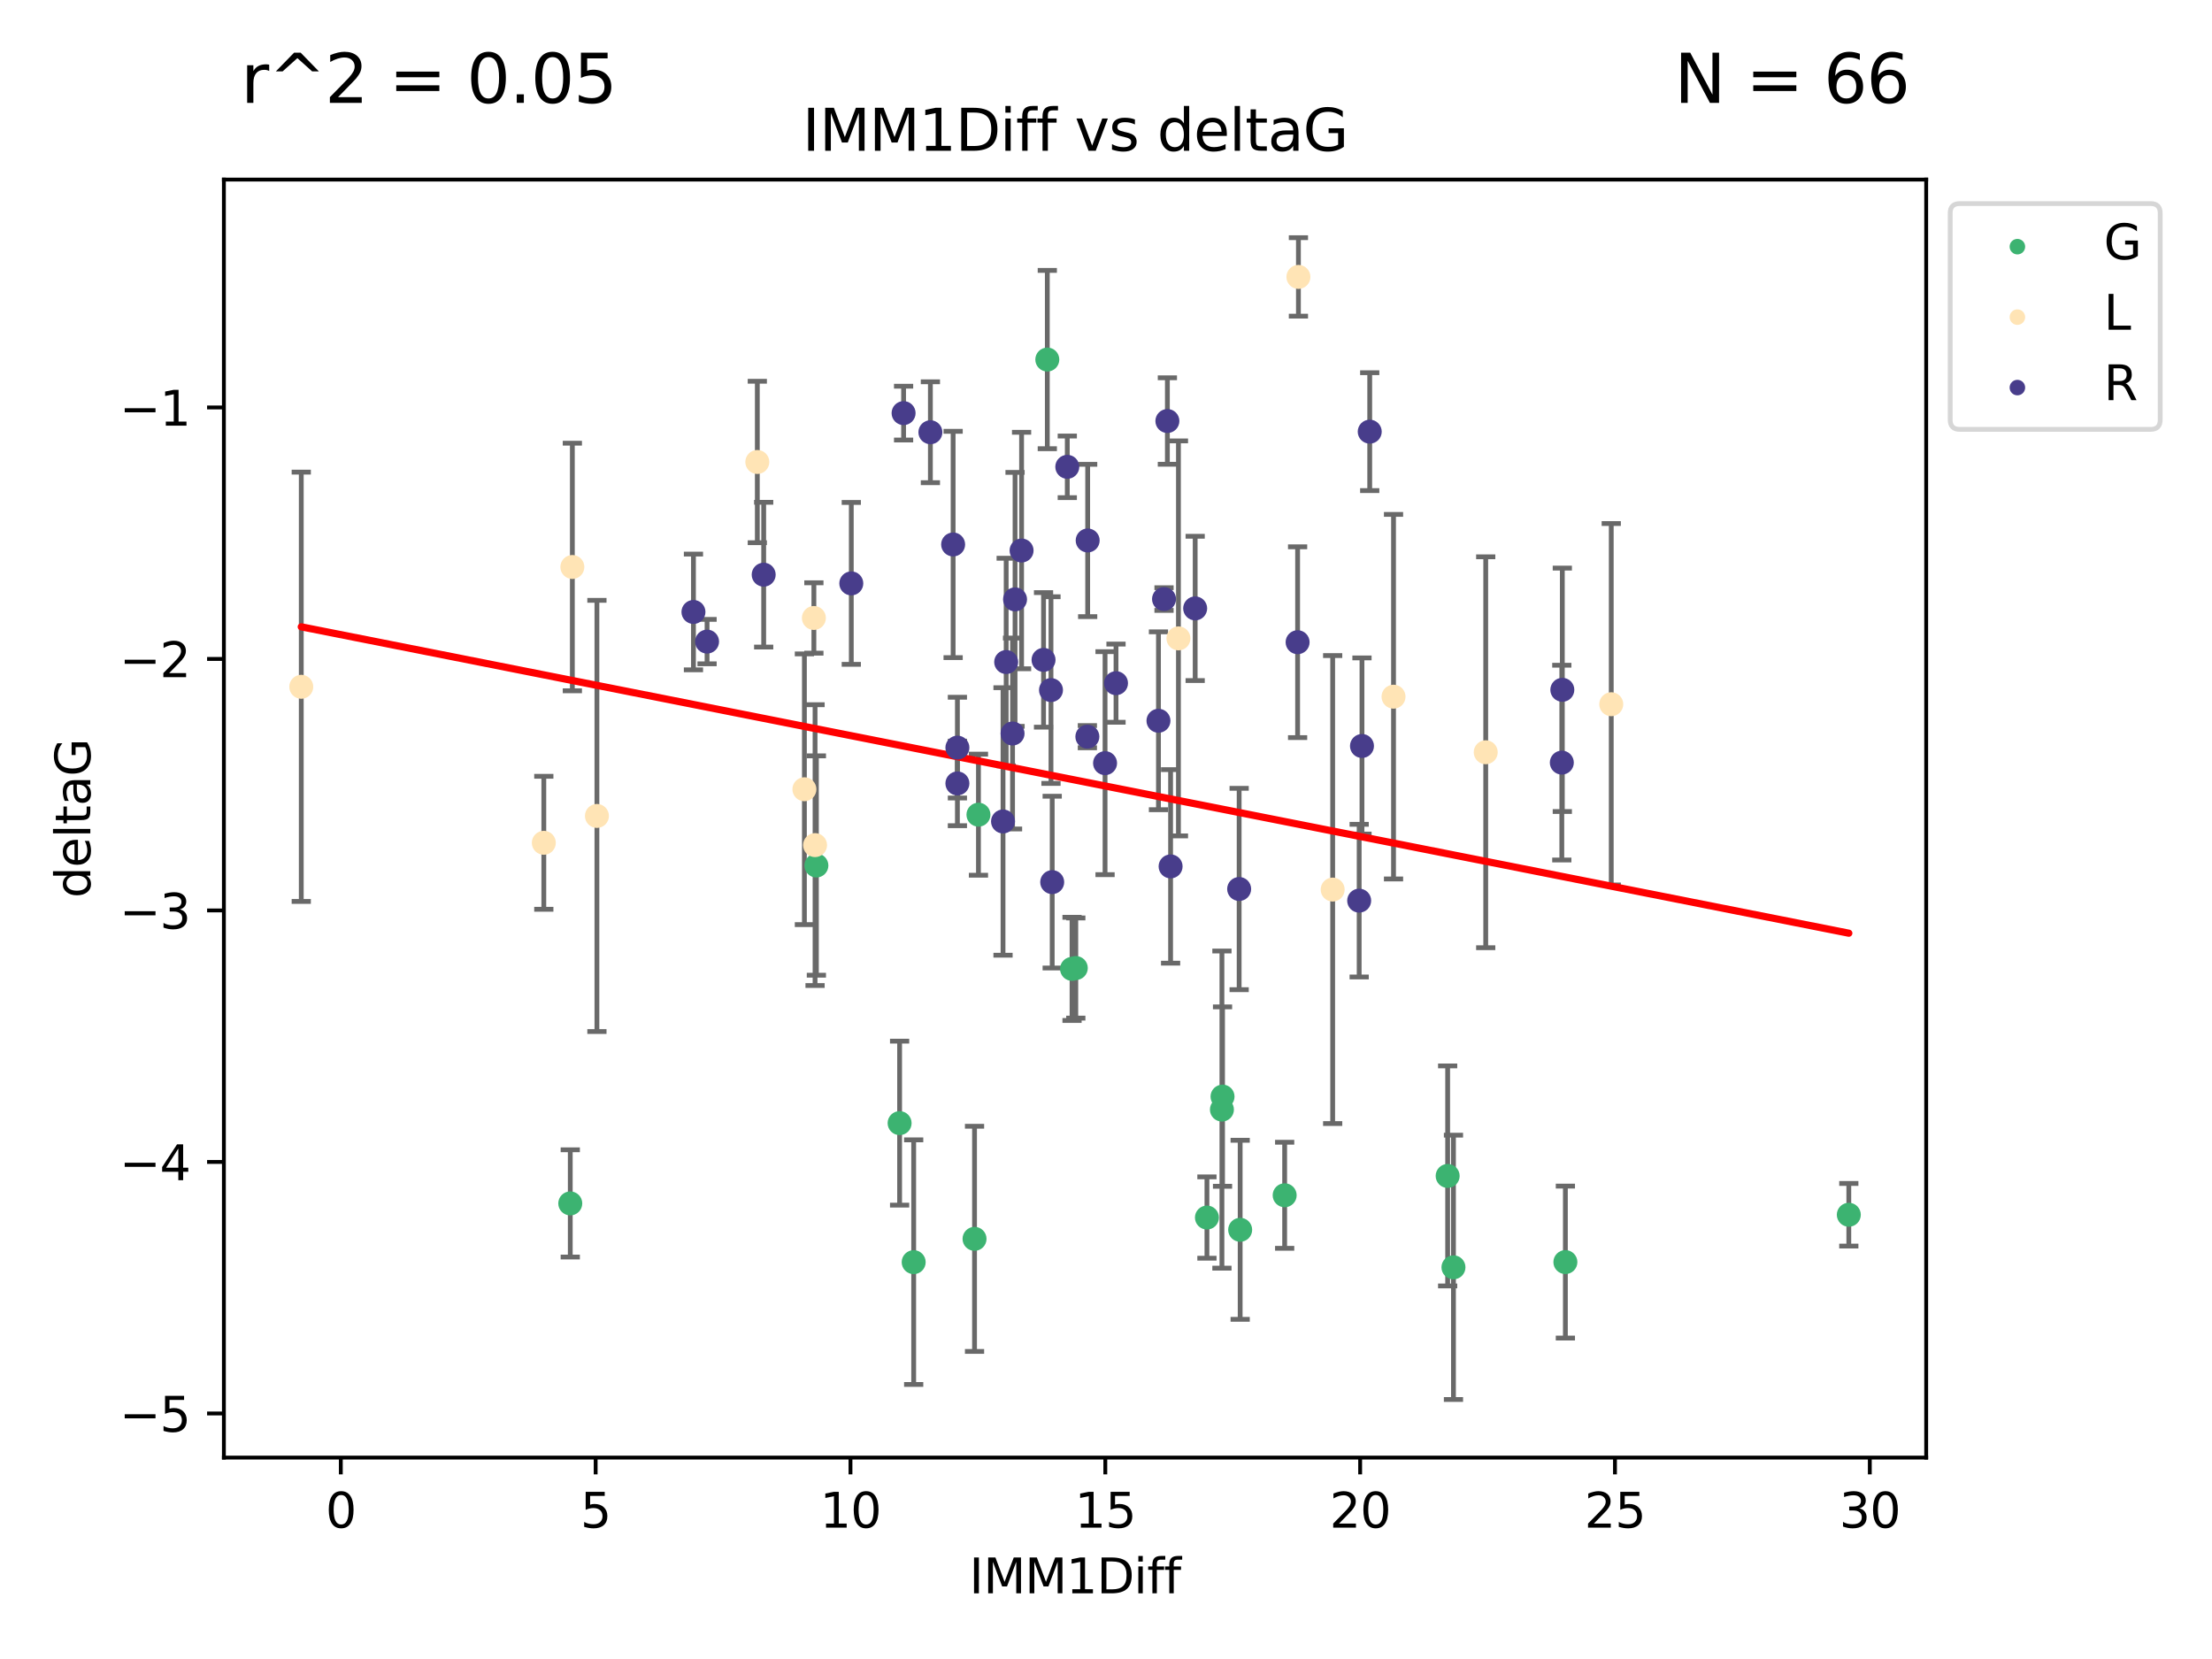 <?xml version="1.0" encoding="utf-8" standalone="no"?>
<!DOCTYPE svg PUBLIC "-//W3C//DTD SVG 1.1//EN"
  "http://www.w3.org/Graphics/SVG/1.1/DTD/svg11.dtd">
<svg xmlns:xlink="http://www.w3.org/1999/xlink" width="460.8pt" height="345.6pt" viewBox="0 0 460.8 345.6" xmlns="http://www.w3.org/2000/svg" version="1.1">
 <defs>
  <style type="text/css">*{stroke-linejoin: round; stroke-linecap: butt}</style>
 </defs>
 <g id="figure_1">
  <g id="patch_1">
   <path d="M 0 345.6 
L 460.8 345.6 
L 460.8 0 
L 0 0 
z
" style="fill: #ffffff"/>
  </g>
  <g id="axes_1">
   <g id="patch_2">
    <path d="M 46.64 303.64 
L 401.26 303.64 
L 401.26 37.411 
L 46.64 37.411 
z
" style="fill: #ffffff"/>
   </g>
   <g id="PathCollection_1">
    <defs>
     <path id="m7a111d9431" d="M 0 1.118 
C 0.297 1.118 0.581 1 0.791 0.791 
C 1 0.581 1.118 0.297 1.118 0 
C 1.118 -0.297 1 -0.581 0.791 -0.791 
C 0.581 -1 0.297 -1.118 0 -1.118 
C -0.297 -1.118 -0.581 -1 -0.791 -0.791 
C -1 -0.581 -1.118 -0.297 -1.118 0 
C -1.118 0.297 -1 0.581 -0.791 0.791 
C -0.581 1 -0.297 1.118 0 1.118 
z
" style="stroke: #3cb371"/>
    </defs>
    <g clip-path="url(#p7ba1e0f652)">
     <use xlink:href="#m7a111d9431" x="118.797" y="250.694" style="fill: #3cb371; stroke: #3cb371"/>
     <use xlink:href="#m7a111d9431" x="190.336" y="262.93" style="fill: #3cb371; stroke: #3cb371"/>
     <use xlink:href="#m7a111d9431" x="267.619" y="248.997" style="fill: #3cb371; stroke: #3cb371"/>
     <use xlink:href="#m7a111d9431" x="302.783" y="264.006" style="fill: #3cb371; stroke: #3cb371"/>
     <use xlink:href="#m7a111d9431" x="203.013" y="258.074" style="fill: #3cb371; stroke: #3cb371"/>
     <use xlink:href="#m7a111d9431" x="251.427" y="253.637" style="fill: #3cb371; stroke: #3cb371"/>
     <use xlink:href="#m7a111d9431" x="224.109" y="201.658" style="fill: #3cb371; stroke: #3cb371"/>
     <use xlink:href="#m7a111d9431" x="258.35" y="256.189" style="fill: #3cb371; stroke: #3cb371"/>
     <use xlink:href="#m7a111d9431" x="218.174" y="74.901" style="fill: #3cb371; stroke: #3cb371"/>
     <use xlink:href="#m7a111d9431" x="385.141" y="253.055" style="fill: #3cb371; stroke: #3cb371"/>
     <use xlink:href="#m7a111d9431" x="301.573" y="244.969" style="fill: #3cb371; stroke: #3cb371"/>
     <use xlink:href="#m7a111d9431" x="326.098" y="262.915" style="fill: #3cb371; stroke: #3cb371"/>
     <use xlink:href="#m7a111d9431" x="187.405" y="233.968" style="fill: #3cb371; stroke: #3cb371"/>
     <use xlink:href="#m7a111d9431" x="223.324" y="201.836" style="fill: #3cb371; stroke: #3cb371"/>
     <use xlink:href="#m7a111d9431" x="254.676" y="228.439" style="fill: #3cb371; stroke: #3cb371"/>
     <use xlink:href="#m7a111d9431" x="203.83" y="169.713" style="fill: #3cb371; stroke: #3cb371"/>
     <use xlink:href="#m7a111d9431" x="254.549" y="231.145" style="fill: #3cb371; stroke: #3cb371"/>
     <use xlink:href="#m7a111d9431" x="170.068" y="180.303" style="fill: #3cb371; stroke: #3cb371"/>
    </g>
   </g>
   <g id="PathCollection_2">
    <defs>
     <path id="m3cae7d5052" d="M 0 1.118 
C 0.297 1.118 0.581 1 0.791 0.791 
C 1 0.581 1.118 0.297 1.118 0 
C 1.118 -0.297 1 -0.581 0.791 -0.791 
C 0.581 -1 0.297 -1.118 0 -1.118 
C -0.297 -1.118 -0.581 -1 -0.791 -0.791 
C -1 -0.581 -1.118 -0.297 -1.118 0 
C -1.118 0.297 -1 0.581 -0.791 0.791 
C -0.581 1 -0.297 1.118 0 1.118 
z
" style="stroke: #ffe4b5"/>
    </defs>
    <g clip-path="url(#p7ba1e0f652)">
     <use xlink:href="#m3cae7d5052" x="113.287" y="175.57" style="fill: #ffe4b5; stroke: #ffe4b5"/>
     <use xlink:href="#m3cae7d5052" x="124.35" y="169.975" style="fill: #ffe4b5; stroke: #ffe4b5"/>
     <use xlink:href="#m3cae7d5052" x="119.232" y="118.114" style="fill: #ffe4b5; stroke: #ffe4b5"/>
     <use xlink:href="#m3cae7d5052" x="62.759" y="143.071" style="fill: #ffe4b5; stroke: #ffe4b5"/>
     <use xlink:href="#m3cae7d5052" x="157.762" y="96.238" style="fill: #ffe4b5; stroke: #ffe4b5"/>
     <use xlink:href="#m3cae7d5052" x="290.297" y="145.132" style="fill: #ffe4b5; stroke: #ffe4b5"/>
     <use xlink:href="#m3cae7d5052" x="169.791" y="176.053" style="fill: #ffe4b5; stroke: #ffe4b5"/>
     <use xlink:href="#m3cae7d5052" x="277.62" y="185.314" style="fill: #ffe4b5; stroke: #ffe4b5"/>
     <use xlink:href="#m3cae7d5052" x="169.547" y="128.736" style="fill: #ffe4b5; stroke: #ffe4b5"/>
     <use xlink:href="#m3cae7d5052" x="245.492" y="132.989" style="fill: #ffe4b5; stroke: #ffe4b5"/>
     <use xlink:href="#m3cae7d5052" x="167.572" y="164.417" style="fill: #ffe4b5; stroke: #ffe4b5"/>
     <use xlink:href="#m3cae7d5052" x="270.485" y="57.685" style="fill: #ffe4b5; stroke: #ffe4b5"/>
     <use xlink:href="#m3cae7d5052" x="309.504" y="156.709" style="fill: #ffe4b5; stroke: #ffe4b5"/>
     <use xlink:href="#m3cae7d5052" x="335.654" y="146.704" style="fill: #ffe4b5; stroke: #ffe4b5"/>
    </g>
   </g>
   <g id="PathCollection_3">
    <defs>
     <path id="m498580631f" d="M 0 1.118 
C 0.297 1.118 0.581 1 0.791 0.791 
C 1 0.581 1.118 0.297 1.118 0 
C 1.118 -0.297 1 -0.581 0.791 -0.791 
C 0.581 -1 0.297 -1.118 0 -1.118 
C -0.297 -1.118 -0.581 -1 -0.791 -0.791 
C -1 -0.581 -1.118 -0.297 -1.118 0 
C -1.118 0.297 -1 0.581 -0.791 0.791 
C -0.581 1 -0.297 1.118 0 1.118 
z
" style="stroke: #483d8b"/>
    </defs>
    <g clip-path="url(#p7ba1e0f652)">
     <use xlink:href="#m498580631f" x="325.461" y="143.699" style="fill: #483d8b; stroke: #483d8b"/>
     <use xlink:href="#m498580631f" x="144.459" y="127.483" style="fill: #483d8b; stroke: #483d8b"/>
     <use xlink:href="#m498580631f" x="230.204" y="158.979" style="fill: #483d8b; stroke: #483d8b"/>
     <use xlink:href="#m498580631f" x="258.138" y="185.193" style="fill: #483d8b; stroke: #483d8b"/>
     <use xlink:href="#m498580631f" x="147.294" y="133.656" style="fill: #483d8b; stroke: #483d8b"/>
     <use xlink:href="#m498580631f" x="188.234" y="86.058" style="fill: #483d8b; stroke: #483d8b"/>
     <use xlink:href="#m498580631f" x="199.445" y="163.201" style="fill: #483d8b; stroke: #483d8b"/>
     <use xlink:href="#m498580631f" x="226.519" y="153.462" style="fill: #483d8b; stroke: #483d8b"/>
     <use xlink:href="#m498580631f" x="212.813" y="114.683" style="fill: #483d8b; stroke: #483d8b"/>
     <use xlink:href="#m498580631f" x="211.454" y="124.86" style="fill: #483d8b; stroke: #483d8b"/>
     <use xlink:href="#m498580631f" x="159.089" y="119.716" style="fill: #483d8b; stroke: #483d8b"/>
     <use xlink:href="#m498580631f" x="243.857" y="180.487" style="fill: #483d8b; stroke: #483d8b"/>
     <use xlink:href="#m498580631f" x="193.818" y="90.044" style="fill: #483d8b; stroke: #483d8b"/>
     <use xlink:href="#m498580631f" x="209.606" y="137.913" style="fill: #483d8b; stroke: #483d8b"/>
     <use xlink:href="#m498580631f" x="217.389" y="137.465" style="fill: #483d8b; stroke: #483d8b"/>
     <use xlink:href="#m498580631f" x="226.583" y="112.59" style="fill: #483d8b; stroke: #483d8b"/>
     <use xlink:href="#m498580631f" x="219.193" y="183.764" style="fill: #483d8b; stroke: #483d8b"/>
     <use xlink:href="#m498580631f" x="210.933" y="152.804" style="fill: #483d8b; stroke: #483d8b"/>
     <use xlink:href="#m498580631f" x="199.445" y="155.744" style="fill: #483d8b; stroke: #483d8b"/>
     <use xlink:href="#m498580631f" x="325.355" y="158.866" style="fill: #483d8b; stroke: #483d8b"/>
     <use xlink:href="#m498580631f" x="222.336" y="97.249" style="fill: #483d8b; stroke: #483d8b"/>
     <use xlink:href="#m498580631f" x="270.315" y="133.784" style="fill: #483d8b; stroke: #483d8b"/>
     <use xlink:href="#m498580631f" x="208.948" y="171.123" style="fill: #483d8b; stroke: #483d8b"/>
     <use xlink:href="#m498580631f" x="242.488" y="124.794" style="fill: #483d8b; stroke: #483d8b"/>
     <use xlink:href="#m498580631f" x="283.725" y="155.401" style="fill: #483d8b; stroke: #483d8b"/>
     <use xlink:href="#m498580631f" x="243.188" y="87.707" style="fill: #483d8b; stroke: #483d8b"/>
     <use xlink:href="#m498580631f" x="232.486" y="142.319" style="fill: #483d8b; stroke: #483d8b"/>
     <use xlink:href="#m498580631f" x="177.34" y="121.532" style="fill: #483d8b; stroke: #483d8b"/>
     <use xlink:href="#m498580631f" x="241.33" y="150.149" style="fill: #483d8b; stroke: #483d8b"/>
     <use xlink:href="#m498580631f" x="218.939" y="143.755" style="fill: #483d8b; stroke: #483d8b"/>
     <use xlink:href="#m498580631f" x="285.339" y="89.923" style="fill: #483d8b; stroke: #483d8b"/>
     <use xlink:href="#m498580631f" x="198.554" y="113.422" style="fill: #483d8b; stroke: #483d8b"/>
     <use xlink:href="#m498580631f" x="283.141" y="187.62" style="fill: #483d8b; stroke: #483d8b"/>
     <use xlink:href="#m498580631f" x="248.975" y="126.741" style="fill: #483d8b; stroke: #483d8b"/>
    </g>
   </g>
   <g id="matplotlib.axis_1">
    <g id="xtick_1">
     <g id="line2d_1">
      <defs>
       <path id="maf2844ef20" d="M 0 0 
L 0 3.5 
" style="stroke: #000000; stroke-width: 0.8"/>
      </defs>
      <g>
       <use xlink:href="#maf2844ef20" x="70.998" y="303.64" style="stroke: #000000; stroke-width: 0.8"/>
      </g>
     </g>
     <g id="text_1">
      <!-- 0 -->
      <g transform="translate(67.817 318.238)scale(0.1 -0.1)">
       <defs>
        <path id="DejaVuSans-30" d="M 2034 4250 
Q 1547 4250 1301 3770 
Q 1056 3291 1056 2328 
Q 1056 1369 1301 889 
Q 1547 409 2034 409 
Q 2525 409 2770 889 
Q 3016 1369 3016 2328 
Q 3016 3291 2770 3770 
Q 2525 4250 2034 4250 
z
M 2034 4750 
Q 2819 4750 3233 4129 
Q 3647 3509 3647 2328 
Q 3647 1150 3233 529 
Q 2819 -91 2034 -91 
Q 1250 -91 836 529 
Q 422 1150 422 2328 
Q 422 3509 836 4129 
Q 1250 4750 2034 4750 
z
" transform="scale(0.016)"/>
       </defs>
       <use xlink:href="#DejaVuSans-30"/>
      </g>
     </g>
    </g>
    <g id="xtick_2">
     <g id="line2d_2">
      <g>
       <use xlink:href="#maf2844ef20" x="124.084" y="303.64" style="stroke: #000000; stroke-width: 0.8"/>
      </g>
     </g>
     <g id="text_2">
      <!-- 5 -->
      <g transform="translate(120.903 318.238)scale(0.1 -0.1)">
       <defs>
        <path id="DejaVuSans-35" d="M 691 4666 
L 3169 4666 
L 3169 4134 
L 1269 4134 
L 1269 2991 
Q 1406 3038 1543 3061 
Q 1681 3084 1819 3084 
Q 2600 3084 3056 2656 
Q 3513 2228 3513 1497 
Q 3513 744 3044 326 
Q 2575 -91 1722 -91 
Q 1428 -91 1123 -41 
Q 819 9 494 109 
L 494 744 
Q 775 591 1075 516 
Q 1375 441 1709 441 
Q 2250 441 2565 725 
Q 2881 1009 2881 1497 
Q 2881 1984 2565 2268 
Q 2250 2553 1709 2553 
Q 1456 2553 1204 2497 
Q 953 2441 691 2322 
L 691 4666 
z
" transform="scale(0.016)"/>
       </defs>
       <use xlink:href="#DejaVuSans-35"/>
      </g>
     </g>
    </g>
    <g id="xtick_3">
     <g id="line2d_3">
      <g>
       <use xlink:href="#maf2844ef20" x="177.17" y="303.64" style="stroke: #000000; stroke-width: 0.8"/>
      </g>
     </g>
     <g id="text_3">
      <!-- 10 -->
      <g transform="translate(170.808 318.238)scale(0.1 -0.1)">
       <defs>
        <path id="DejaVuSans-31" d="M 794 531 
L 1825 531 
L 1825 4091 
L 703 3866 
L 703 4441 
L 1819 4666 
L 2450 4666 
L 2450 531 
L 3481 531 
L 3481 0 
L 794 0 
L 794 531 
z
" transform="scale(0.016)"/>
       </defs>
       <use xlink:href="#DejaVuSans-31"/>
       <use xlink:href="#DejaVuSans-30" x="63.623"/>
      </g>
     </g>
    </g>
    <g id="xtick_4">
     <g id="line2d_4">
      <g>
       <use xlink:href="#maf2844ef20" x="230.257" y="303.64" style="stroke: #000000; stroke-width: 0.8"/>
      </g>
     </g>
     <g id="text_4">
      <!-- 15 -->
      <g transform="translate(223.894 318.238)scale(0.1 -0.1)">
       <use xlink:href="#DejaVuSans-31"/>
       <use xlink:href="#DejaVuSans-35" x="63.623"/>
      </g>
     </g>
    </g>
    <g id="xtick_5">
     <g id="line2d_5">
      <g>
       <use xlink:href="#maf2844ef20" x="283.343" y="303.64" style="stroke: #000000; stroke-width: 0.8"/>
      </g>
     </g>
     <g id="text_5">
      <!-- 20 -->
      <g transform="translate(276.98 318.238)scale(0.1 -0.1)">
       <defs>
        <path id="DejaVuSans-32" d="M 1228 531 
L 3431 531 
L 3431 0 
L 469 0 
L 469 531 
Q 828 903 1448 1529 
Q 2069 2156 2228 2338 
Q 2531 2678 2651 2914 
Q 2772 3150 2772 3378 
Q 2772 3750 2511 3984 
Q 2250 4219 1831 4219 
Q 1534 4219 1204 4116 
Q 875 4013 500 3803 
L 500 4441 
Q 881 4594 1212 4672 
Q 1544 4750 1819 4750 
Q 2544 4750 2975 4387 
Q 3406 4025 3406 3419 
Q 3406 3131 3298 2873 
Q 3191 2616 2906 2266 
Q 2828 2175 2409 1742 
Q 1991 1309 1228 531 
z
" transform="scale(0.016)"/>
       </defs>
       <use xlink:href="#DejaVuSans-32"/>
       <use xlink:href="#DejaVuSans-30" x="63.623"/>
      </g>
     </g>
    </g>
    <g id="xtick_6">
     <g id="line2d_6">
      <g>
       <use xlink:href="#maf2844ef20" x="336.429" y="303.64" style="stroke: #000000; stroke-width: 0.8"/>
      </g>
     </g>
     <g id="text_6">
      <!-- 25 -->
      <g transform="translate(330.067 318.238)scale(0.1 -0.1)">
       <use xlink:href="#DejaVuSans-32"/>
       <use xlink:href="#DejaVuSans-35" x="63.623"/>
      </g>
     </g>
    </g>
    <g id="xtick_7">
     <g id="line2d_7">
      <g>
       <use xlink:href="#maf2844ef20" x="389.515" y="303.64" style="stroke: #000000; stroke-width: 0.8"/>
      </g>
     </g>
     <g id="text_7">
      <!-- 30 -->
      <g transform="translate(383.153 318.238)scale(0.1 -0.1)">
       <defs>
        <path id="DejaVuSans-33" d="M 2597 2516 
Q 3050 2419 3304 2112 
Q 3559 1806 3559 1356 
Q 3559 666 3084 287 
Q 2609 -91 1734 -91 
Q 1441 -91 1130 -33 
Q 819 25 488 141 
L 488 750 
Q 750 597 1062 519 
Q 1375 441 1716 441 
Q 2309 441 2620 675 
Q 2931 909 2931 1356 
Q 2931 1769 2642 2001 
Q 2353 2234 1838 2234 
L 1294 2234 
L 1294 2753 
L 1863 2753 
Q 2328 2753 2575 2939 
Q 2822 3125 2822 3475 
Q 2822 3834 2567 4026 
Q 2313 4219 1838 4219 
Q 1578 4219 1281 4162 
Q 984 4106 628 3988 
L 628 4550 
Q 988 4650 1302 4700 
Q 1616 4750 1894 4750 
Q 2613 4750 3031 4423 
Q 3450 4097 3450 3541 
Q 3450 3153 3228 2886 
Q 3006 2619 2597 2516 
z
" transform="scale(0.016)"/>
       </defs>
       <use xlink:href="#DejaVuSans-33"/>
       <use xlink:href="#DejaVuSans-30" x="63.623"/>
      </g>
     </g>
    </g>
    <g id="text_8">
     <!-- IMM1Diff -->
     <g transform="translate(201.906 331.917)scale(0.1 -0.1)">
      <defs>
       <path id="DejaVuSans-49" d="M 628 4666 
L 1259 4666 
L 1259 0 
L 628 0 
L 628 4666 
z
" transform="scale(0.016)"/>
       <path id="DejaVuSans-4d" d="M 628 4666 
L 1569 4666 
L 2759 1491 
L 3956 4666 
L 4897 4666 
L 4897 0 
L 4281 0 
L 4281 4097 
L 3078 897 
L 2444 897 
L 1241 4097 
L 1241 0 
L 628 0 
L 628 4666 
z
" transform="scale(0.016)"/>
       <path id="DejaVuSans-44" d="M 1259 4147 
L 1259 519 
L 2022 519 
Q 2988 519 3436 956 
Q 3884 1394 3884 2338 
Q 3884 3275 3436 3711 
Q 2988 4147 2022 4147 
L 1259 4147 
z
M 628 4666 
L 1925 4666 
Q 3281 4666 3915 4102 
Q 4550 3538 4550 2338 
Q 4550 1131 3912 565 
Q 3275 0 1925 0 
L 628 0 
L 628 4666 
z
" transform="scale(0.016)"/>
       <path id="DejaVuSans-69" d="M 603 3500 
L 1178 3500 
L 1178 0 
L 603 0 
L 603 3500 
z
M 603 4863 
L 1178 4863 
L 1178 4134 
L 603 4134 
L 603 4863 
z
" transform="scale(0.016)"/>
       <path id="DejaVuSans-66" d="M 2375 4863 
L 2375 4384 
L 1825 4384 
Q 1516 4384 1395 4259 
Q 1275 4134 1275 3809 
L 1275 3500 
L 2222 3500 
L 2222 3053 
L 1275 3053 
L 1275 0 
L 697 0 
L 697 3053 
L 147 3053 
L 147 3500 
L 697 3500 
L 697 3744 
Q 697 4328 969 4595 
Q 1241 4863 1831 4863 
L 2375 4863 
z
" transform="scale(0.016)"/>
      </defs>
      <use xlink:href="#DejaVuSans-49"/>
      <use xlink:href="#DejaVuSans-4d" x="29.492"/>
      <use xlink:href="#DejaVuSans-4d" x="115.771"/>
      <use xlink:href="#DejaVuSans-31" x="202.051"/>
      <use xlink:href="#DejaVuSans-44" x="265.674"/>
      <use xlink:href="#DejaVuSans-69" x="342.676"/>
      <use xlink:href="#DejaVuSans-66" x="370.459"/>
      <use xlink:href="#DejaVuSans-66" x="405.664"/>
     </g>
    </g>
   </g>
   <g id="matplotlib.axis_2">
    <g id="ytick_1">
     <g id="line2d_8">
      <defs>
       <path id="mdcd57266d5" d="M 0 0 
L -3.5 0 
" style="stroke: #000000; stroke-width: 0.8"/>
      </defs>
      <g>
       <use xlink:href="#mdcd57266d5" x="46.64" y="294.452" style="stroke: #000000; stroke-width: 0.8"/>
      </g>
     </g>
     <g id="text_9">
      <!-- −5 -->
      <g transform="translate(24.898 298.251)scale(0.1 -0.1)">
       <defs>
        <path id="DejaVuSans-2212" d="M 678 2272 
L 4684 2272 
L 4684 1741 
L 678 1741 
L 678 2272 
z
" transform="scale(0.016)"/>
       </defs>
       <use xlink:href="#DejaVuSans-2212"/>
       <use xlink:href="#DejaVuSans-35" x="83.789"/>
      </g>
     </g>
    </g>
    <g id="ytick_2">
     <g id="line2d_9">
      <g>
       <use xlink:href="#mdcd57266d5" x="46.64" y="242.057" style="stroke: #000000; stroke-width: 0.8"/>
      </g>
     </g>
     <g id="text_10">
      <!-- −4 -->
      <g transform="translate(24.898 245.857)scale(0.1 -0.1)">
       <defs>
        <path id="DejaVuSans-34" d="M 2419 4116 
L 825 1625 
L 2419 1625 
L 2419 4116 
z
M 2253 4666 
L 3047 4666 
L 3047 1625 
L 3713 1625 
L 3713 1100 
L 3047 1100 
L 3047 0 
L 2419 0 
L 2419 1100 
L 313 1100 
L 313 1709 
L 2253 4666 
z
" transform="scale(0.016)"/>
       </defs>
       <use xlink:href="#DejaVuSans-2212"/>
       <use xlink:href="#DejaVuSans-34" x="83.789"/>
      </g>
     </g>
    </g>
    <g id="ytick_3">
     <g id="line2d_10">
      <g>
       <use xlink:href="#mdcd57266d5" x="46.64" y="189.663" style="stroke: #000000; stroke-width: 0.8"/>
      </g>
     </g>
     <g id="text_11">
      <!-- −3 -->
      <g transform="translate(24.898 193.462)scale(0.1 -0.1)">
       <use xlink:href="#DejaVuSans-2212"/>
       <use xlink:href="#DejaVuSans-33" x="83.789"/>
      </g>
     </g>
    </g>
    <g id="ytick_4">
     <g id="line2d_11">
      <g>
       <use xlink:href="#mdcd57266d5" x="46.64" y="137.269" style="stroke: #000000; stroke-width: 0.8"/>
      </g>
     </g>
     <g id="text_12">
      <!-- −2 -->
      <g transform="translate(24.898 141.068)scale(0.1 -0.1)">
       <use xlink:href="#DejaVuSans-2212"/>
       <use xlink:href="#DejaVuSans-32" x="83.789"/>
      </g>
     </g>
    </g>
    <g id="ytick_5">
     <g id="line2d_12">
      <g>
       <use xlink:href="#mdcd57266d5" x="46.64" y="84.875" style="stroke: #000000; stroke-width: 0.8"/>
      </g>
     </g>
     <g id="text_13">
      <!-- −1 -->
      <g transform="translate(24.898 88.674)scale(0.1 -0.1)">
       <use xlink:href="#DejaVuSans-2212"/>
       <use xlink:href="#DejaVuSans-31" x="83.789"/>
      </g>
     </g>
    </g>
    <g id="text_14">
     <!-- deltaG -->
     <g transform="translate(18.818 187.064)rotate(-90)scale(0.1 -0.1)">
      <defs>
       <path id="DejaVuSans-64" d="M 2906 2969 
L 2906 4863 
L 3481 4863 
L 3481 0 
L 2906 0 
L 2906 525 
Q 2725 213 2448 61 
Q 2172 -91 1784 -91 
Q 1150 -91 751 415 
Q 353 922 353 1747 
Q 353 2572 751 3078 
Q 1150 3584 1784 3584 
Q 2172 3584 2448 3432 
Q 2725 3281 2906 2969 
z
M 947 1747 
Q 947 1113 1208 752 
Q 1469 391 1925 391 
Q 2381 391 2643 752 
Q 2906 1113 2906 1747 
Q 2906 2381 2643 2742 
Q 2381 3103 1925 3103 
Q 1469 3103 1208 2742 
Q 947 2381 947 1747 
z
" transform="scale(0.016)"/>
       <path id="DejaVuSans-65" d="M 3597 1894 
L 3597 1613 
L 953 1613 
Q 991 1019 1311 708 
Q 1631 397 2203 397 
Q 2534 397 2845 478 
Q 3156 559 3463 722 
L 3463 178 
Q 3153 47 2828 -22 
Q 2503 -91 2169 -91 
Q 1331 -91 842 396 
Q 353 884 353 1716 
Q 353 2575 817 3079 
Q 1281 3584 2069 3584 
Q 2775 3584 3186 3129 
Q 3597 2675 3597 1894 
z
M 3022 2063 
Q 3016 2534 2758 2815 
Q 2500 3097 2075 3097 
Q 1594 3097 1305 2825 
Q 1016 2553 972 2059 
L 3022 2063 
z
" transform="scale(0.016)"/>
       <path id="DejaVuSans-6c" d="M 603 4863 
L 1178 4863 
L 1178 0 
L 603 0 
L 603 4863 
z
" transform="scale(0.016)"/>
       <path id="DejaVuSans-74" d="M 1172 4494 
L 1172 3500 
L 2356 3500 
L 2356 3053 
L 1172 3053 
L 1172 1153 
Q 1172 725 1289 603 
Q 1406 481 1766 481 
L 2356 481 
L 2356 0 
L 1766 0 
Q 1100 0 847 248 
Q 594 497 594 1153 
L 594 3053 
L 172 3053 
L 172 3500 
L 594 3500 
L 594 4494 
L 1172 4494 
z
" transform="scale(0.016)"/>
       <path id="DejaVuSans-61" d="M 2194 1759 
Q 1497 1759 1228 1600 
Q 959 1441 959 1056 
Q 959 750 1161 570 
Q 1363 391 1709 391 
Q 2188 391 2477 730 
Q 2766 1069 2766 1631 
L 2766 1759 
L 2194 1759 
z
M 3341 1997 
L 3341 0 
L 2766 0 
L 2766 531 
Q 2569 213 2275 61 
Q 1981 -91 1556 -91 
Q 1019 -91 701 211 
Q 384 513 384 1019 
Q 384 1609 779 1909 
Q 1175 2209 1959 2209 
L 2766 2209 
L 2766 2266 
Q 2766 2663 2505 2880 
Q 2244 3097 1772 3097 
Q 1472 3097 1187 3025 
Q 903 2953 641 2809 
L 641 3341 
Q 956 3463 1253 3523 
Q 1550 3584 1831 3584 
Q 2591 3584 2966 3190 
Q 3341 2797 3341 1997 
z
" transform="scale(0.016)"/>
       <path id="DejaVuSans-47" d="M 3809 666 
L 3809 1919 
L 2778 1919 
L 2778 2438 
L 4434 2438 
L 4434 434 
Q 4069 175 3628 42 
Q 3188 -91 2688 -91 
Q 1594 -91 976 548 
Q 359 1188 359 2328 
Q 359 3472 976 4111 
Q 1594 4750 2688 4750 
Q 3144 4750 3555 4637 
Q 3966 4525 4313 4306 
L 4313 3634 
Q 3963 3931 3569 4081 
Q 3175 4231 2741 4231 
Q 1884 4231 1454 3753 
Q 1025 3275 1025 2328 
Q 1025 1384 1454 906 
Q 1884 428 2741 428 
Q 3075 428 3337 486 
Q 3600 544 3809 666 
z
" transform="scale(0.016)"/>
      </defs>
      <use xlink:href="#DejaVuSans-64"/>
      <use xlink:href="#DejaVuSans-65" x="63.477"/>
      <use xlink:href="#DejaVuSans-6c" x="125"/>
      <use xlink:href="#DejaVuSans-74" x="152.783"/>
      <use xlink:href="#DejaVuSans-61" x="191.992"/>
      <use xlink:href="#DejaVuSans-47" x="253.271"/>
     </g>
    </g>
   </g>
   <g id="LineCollection_1">
    <path d="M 118.797 261.865 
L 118.797 239.523 
" clip-path="url(#p7ba1e0f652)" style="fill: none; stroke: #696969"/>
    <path d="M 190.336 288.405 
L 190.336 237.455 
" clip-path="url(#p7ba1e0f652)" style="fill: none; stroke: #696969"/>
    <path d="M 267.619 260.044 
L 267.619 237.949 
" clip-path="url(#p7ba1e0f652)" style="fill: none; stroke: #696969"/>
    <path d="M 302.783 291.539 
L 302.783 236.473 
" clip-path="url(#p7ba1e0f652)" style="fill: none; stroke: #696969"/>
    <path d="M 203.013 281.527 
L 203.013 234.621 
" clip-path="url(#p7ba1e0f652)" style="fill: none; stroke: #696969"/>
    <path d="M 251.427 262.109 
L 251.427 245.165 
" clip-path="url(#p7ba1e0f652)" style="fill: none; stroke: #696969"/>
    <path d="M 224.109 212.091 
L 224.109 191.226 
" clip-path="url(#p7ba1e0f652)" style="fill: none; stroke: #696969"/>
    <path d="M 258.35 274.839 
L 258.35 237.54 
" clip-path="url(#p7ba1e0f652)" style="fill: none; stroke: #696969"/>
    <path d="M 218.174 93.475 
L 218.174 56.326 
" clip-path="url(#p7ba1e0f652)" style="fill: none; stroke: #696969"/>
    <path d="M 385.141 259.579 
L 385.141 246.532 
" clip-path="url(#p7ba1e0f652)" style="fill: none; stroke: #696969"/>
    <path d="M 301.573 267.888 
L 301.573 222.051 
" clip-path="url(#p7ba1e0f652)" style="fill: none; stroke: #696969"/>
    <path d="M 326.098 278.743 
L 326.098 247.087 
" clip-path="url(#p7ba1e0f652)" style="fill: none; stroke: #696969"/>
    <path d="M 187.405 251.046 
L 187.405 216.89 
" clip-path="url(#p7ba1e0f652)" style="fill: none; stroke: #696969"/>
    <path d="M 223.324 212.583 
L 223.324 191.089 
" clip-path="url(#p7ba1e0f652)" style="fill: none; stroke: #696969"/>
    <path d="M 254.676 247.124 
L 254.676 209.753 
" clip-path="url(#p7ba1e0f652)" style="fill: none; stroke: #696969"/>
    <path d="M 203.83 182.324 
L 203.83 157.102 
" clip-path="url(#p7ba1e0f652)" style="fill: none; stroke: #696969"/>
    <path d="M 254.549 264.181 
L 254.549 198.11 
" clip-path="url(#p7ba1e0f652)" style="fill: none; stroke: #696969"/>
    <path d="M 170.068 203.148 
L 170.068 157.457 
" clip-path="url(#p7ba1e0f652)" style="fill: none; stroke: #696969"/>
   </g>
   <g id="line2d_13">
    <defs>
     <path id="m6d530dd7cb" d="M 2 0 
L -2 -0 
" style="stroke: #696969"/>
    </defs>
    <g clip-path="url(#p7ba1e0f652)">
     <use xlink:href="#m6d530dd7cb" x="118.797" y="261.865" style="fill: #696969; stroke: #696969"/>
     <use xlink:href="#m6d530dd7cb" x="190.336" y="288.405" style="fill: #696969; stroke: #696969"/>
     <use xlink:href="#m6d530dd7cb" x="267.619" y="260.044" style="fill: #696969; stroke: #696969"/>
     <use xlink:href="#m6d530dd7cb" x="302.783" y="291.539" style="fill: #696969; stroke: #696969"/>
     <use xlink:href="#m6d530dd7cb" x="203.013" y="281.527" style="fill: #696969; stroke: #696969"/>
     <use xlink:href="#m6d530dd7cb" x="251.427" y="262.109" style="fill: #696969; stroke: #696969"/>
     <use xlink:href="#m6d530dd7cb" x="224.109" y="212.091" style="fill: #696969; stroke: #696969"/>
     <use xlink:href="#m6d530dd7cb" x="258.35" y="274.839" style="fill: #696969; stroke: #696969"/>
     <use xlink:href="#m6d530dd7cb" x="218.174" y="93.475" style="fill: #696969; stroke: #696969"/>
     <use xlink:href="#m6d530dd7cb" x="385.141" y="259.579" style="fill: #696969; stroke: #696969"/>
     <use xlink:href="#m6d530dd7cb" x="301.573" y="267.888" style="fill: #696969; stroke: #696969"/>
     <use xlink:href="#m6d530dd7cb" x="326.098" y="278.743" style="fill: #696969; stroke: #696969"/>
     <use xlink:href="#m6d530dd7cb" x="187.405" y="251.046" style="fill: #696969; stroke: #696969"/>
     <use xlink:href="#m6d530dd7cb" x="223.324" y="212.583" style="fill: #696969; stroke: #696969"/>
     <use xlink:href="#m6d530dd7cb" x="254.676" y="247.124" style="fill: #696969; stroke: #696969"/>
     <use xlink:href="#m6d530dd7cb" x="203.83" y="182.324" style="fill: #696969; stroke: #696969"/>
     <use xlink:href="#m6d530dd7cb" x="254.549" y="264.181" style="fill: #696969; stroke: #696969"/>
     <use xlink:href="#m6d530dd7cb" x="170.068" y="203.148" style="fill: #696969; stroke: #696969"/>
    </g>
   </g>
   <g id="line2d_14">
    <g clip-path="url(#p7ba1e0f652)">
     <use xlink:href="#m6d530dd7cb" x="118.797" y="239.523" style="fill: #696969; stroke: #696969"/>
     <use xlink:href="#m6d530dd7cb" x="190.336" y="237.455" style="fill: #696969; stroke: #696969"/>
     <use xlink:href="#m6d530dd7cb" x="267.619" y="237.949" style="fill: #696969; stroke: #696969"/>
     <use xlink:href="#m6d530dd7cb" x="302.783" y="236.473" style="fill: #696969; stroke: #696969"/>
     <use xlink:href="#m6d530dd7cb" x="203.013" y="234.621" style="fill: #696969; stroke: #696969"/>
     <use xlink:href="#m6d530dd7cb" x="251.427" y="245.165" style="fill: #696969; stroke: #696969"/>
     <use xlink:href="#m6d530dd7cb" x="224.109" y="191.226" style="fill: #696969; stroke: #696969"/>
     <use xlink:href="#m6d530dd7cb" x="258.35" y="237.54" style="fill: #696969; stroke: #696969"/>
     <use xlink:href="#m6d530dd7cb" x="218.174" y="56.326" style="fill: #696969; stroke: #696969"/>
     <use xlink:href="#m6d530dd7cb" x="385.141" y="246.532" style="fill: #696969; stroke: #696969"/>
     <use xlink:href="#m6d530dd7cb" x="301.573" y="222.051" style="fill: #696969; stroke: #696969"/>
     <use xlink:href="#m6d530dd7cb" x="326.098" y="247.087" style="fill: #696969; stroke: #696969"/>
     <use xlink:href="#m6d530dd7cb" x="187.405" y="216.89" style="fill: #696969; stroke: #696969"/>
     <use xlink:href="#m6d530dd7cb" x="223.324" y="191.089" style="fill: #696969; stroke: #696969"/>
     <use xlink:href="#m6d530dd7cb" x="254.676" y="209.753" style="fill: #696969; stroke: #696969"/>
     <use xlink:href="#m6d530dd7cb" x="203.83" y="157.102" style="fill: #696969; stroke: #696969"/>
     <use xlink:href="#m6d530dd7cb" x="254.549" y="198.11" style="fill: #696969; stroke: #696969"/>
     <use xlink:href="#m6d530dd7cb" x="170.068" y="157.457" style="fill: #696969; stroke: #696969"/>
    </g>
   </g>
   <g id="LineCollection_2">
    <path d="M 113.287 189.421 
L 113.287 161.719 
" clip-path="url(#p7ba1e0f652)" style="fill: none; stroke: #696969"/>
    <path d="M 124.35 214.886 
L 124.35 125.064 
" clip-path="url(#p7ba1e0f652)" style="fill: none; stroke: #696969"/>
    <path d="M 119.232 143.905 
L 119.232 92.324 
" clip-path="url(#p7ba1e0f652)" style="fill: none; stroke: #696969"/>
    <path d="M 62.759 187.786 
L 62.759 98.355 
" clip-path="url(#p7ba1e0f652)" style="fill: none; stroke: #696969"/>
    <path d="M 157.762 113.054 
L 157.762 79.421 
" clip-path="url(#p7ba1e0f652)" style="fill: none; stroke: #696969"/>
    <path d="M 290.297 183.102 
L 290.297 107.161 
" clip-path="url(#p7ba1e0f652)" style="fill: none; stroke: #696969"/>
    <path d="M 169.791 205.301 
L 169.791 146.805 
" clip-path="url(#p7ba1e0f652)" style="fill: none; stroke: #696969"/>
    <path d="M 277.62 234.06 
L 277.62 136.568 
" clip-path="url(#p7ba1e0f652)" style="fill: none; stroke: #696969"/>
    <path d="M 169.547 136.064 
L 169.547 121.407 
" clip-path="url(#p7ba1e0f652)" style="fill: none; stroke: #696969"/>
    <path d="M 245.492 174.133 
L 245.492 91.846 
" clip-path="url(#p7ba1e0f652)" style="fill: none; stroke: #696969"/>
    <path d="M 167.572 192.614 
L 167.572 136.221 
" clip-path="url(#p7ba1e0f652)" style="fill: none; stroke: #696969"/>
    <path d="M 270.485 65.858 
L 270.485 49.513 
" clip-path="url(#p7ba1e0f652)" style="fill: none; stroke: #696969"/>
    <path d="M 309.504 197.425 
L 309.504 115.993 
" clip-path="url(#p7ba1e0f652)" style="fill: none; stroke: #696969"/>
    <path d="M 335.654 184.348 
L 335.654 109.06 
" clip-path="url(#p7ba1e0f652)" style="fill: none; stroke: #696969"/>
   </g>
   <g id="line2d_15">
    <g clip-path="url(#p7ba1e0f652)">
     <use xlink:href="#m6d530dd7cb" x="113.287" y="189.421" style="fill: #696969; stroke: #696969"/>
     <use xlink:href="#m6d530dd7cb" x="124.35" y="214.886" style="fill: #696969; stroke: #696969"/>
     <use xlink:href="#m6d530dd7cb" x="119.232" y="143.905" style="fill: #696969; stroke: #696969"/>
     <use xlink:href="#m6d530dd7cb" x="62.759" y="187.786" style="fill: #696969; stroke: #696969"/>
     <use xlink:href="#m6d530dd7cb" x="157.762" y="113.054" style="fill: #696969; stroke: #696969"/>
     <use xlink:href="#m6d530dd7cb" x="290.297" y="183.102" style="fill: #696969; stroke: #696969"/>
     <use xlink:href="#m6d530dd7cb" x="169.791" y="205.301" style="fill: #696969; stroke: #696969"/>
     <use xlink:href="#m6d530dd7cb" x="277.62" y="234.06" style="fill: #696969; stroke: #696969"/>
     <use xlink:href="#m6d530dd7cb" x="169.547" y="136.064" style="fill: #696969; stroke: #696969"/>
     <use xlink:href="#m6d530dd7cb" x="245.492" y="174.133" style="fill: #696969; stroke: #696969"/>
     <use xlink:href="#m6d530dd7cb" x="167.572" y="192.614" style="fill: #696969; stroke: #696969"/>
     <use xlink:href="#m6d530dd7cb" x="270.485" y="65.858" style="fill: #696969; stroke: #696969"/>
     <use xlink:href="#m6d530dd7cb" x="309.504" y="197.425" style="fill: #696969; stroke: #696969"/>
     <use xlink:href="#m6d530dd7cb" x="335.654" y="184.348" style="fill: #696969; stroke: #696969"/>
    </g>
   </g>
   <g id="line2d_16">
    <g clip-path="url(#p7ba1e0f652)">
     <use xlink:href="#m6d530dd7cb" x="113.287" y="161.719" style="fill: #696969; stroke: #696969"/>
     <use xlink:href="#m6d530dd7cb" x="124.35" y="125.064" style="fill: #696969; stroke: #696969"/>
     <use xlink:href="#m6d530dd7cb" x="119.232" y="92.324" style="fill: #696969; stroke: #696969"/>
     <use xlink:href="#m6d530dd7cb" x="62.759" y="98.355" style="fill: #696969; stroke: #696969"/>
     <use xlink:href="#m6d530dd7cb" x="157.762" y="79.421" style="fill: #696969; stroke: #696969"/>
     <use xlink:href="#m6d530dd7cb" x="290.297" y="107.161" style="fill: #696969; stroke: #696969"/>
     <use xlink:href="#m6d530dd7cb" x="169.791" y="146.805" style="fill: #696969; stroke: #696969"/>
     <use xlink:href="#m6d530dd7cb" x="277.62" y="136.568" style="fill: #696969; stroke: #696969"/>
     <use xlink:href="#m6d530dd7cb" x="169.547" y="121.407" style="fill: #696969; stroke: #696969"/>
     <use xlink:href="#m6d530dd7cb" x="245.492" y="91.846" style="fill: #696969; stroke: #696969"/>
     <use xlink:href="#m6d530dd7cb" x="167.572" y="136.221" style="fill: #696969; stroke: #696969"/>
     <use xlink:href="#m6d530dd7cb" x="270.485" y="49.513" style="fill: #696969; stroke: #696969"/>
     <use xlink:href="#m6d530dd7cb" x="309.504" y="115.993" style="fill: #696969; stroke: #696969"/>
     <use xlink:href="#m6d530dd7cb" x="335.654" y="109.06" style="fill: #696969; stroke: #696969"/>
    </g>
   </g>
   <g id="LineCollection_3">
    <path d="M 325.461 169.051 
L 325.461 118.346 
" clip-path="url(#p7ba1e0f652)" style="fill: none; stroke: #696969"/>
    <path d="M 144.459 139.54 
L 144.459 115.425 
" clip-path="url(#p7ba1e0f652)" style="fill: none; stroke: #696969"/>
    <path d="M 230.204 182.207 
L 230.204 135.751 
" clip-path="url(#p7ba1e0f652)" style="fill: none; stroke: #696969"/>
    <path d="M 258.138 206.167 
L 258.138 164.219 
" clip-path="url(#p7ba1e0f652)" style="fill: none; stroke: #696969"/>
    <path d="M 147.294 138.283 
L 147.294 129.029 
" clip-path="url(#p7ba1e0f652)" style="fill: none; stroke: #696969"/>
    <path d="M 188.234 91.664 
L 188.234 80.453 
" clip-path="url(#p7ba1e0f652)" style="fill: none; stroke: #696969"/>
    <path d="M 199.445 172.007 
L 199.445 154.395 
" clip-path="url(#p7ba1e0f652)" style="fill: none; stroke: #696969"/>
    <path d="M 226.519 155.776 
L 226.519 151.149 
" clip-path="url(#p7ba1e0f652)" style="fill: none; stroke: #696969"/>
    <path d="M 212.813 139.317 
L 212.813 90.049 
" clip-path="url(#p7ba1e0f652)" style="fill: none; stroke: #696969"/>
    <path d="M 211.454 151.309 
L 211.454 98.41 
" clip-path="url(#p7ba1e0f652)" style="fill: none; stroke: #696969"/>
    <path d="M 159.089 134.791 
L 159.089 104.641 
" clip-path="url(#p7ba1e0f652)" style="fill: none; stroke: #696969"/>
    <path d="M 243.857 200.647 
L 243.857 160.326 
" clip-path="url(#p7ba1e0f652)" style="fill: none; stroke: #696969"/>
    <path d="M 193.818 100.554 
L 193.818 79.535 
" clip-path="url(#p7ba1e0f652)" style="fill: none; stroke: #696969"/>
    <path d="M 209.606 159.531 
L 209.606 116.295 
" clip-path="url(#p7ba1e0f652)" style="fill: none; stroke: #696969"/>
    <path d="M 217.389 151.479 
L 217.389 123.451 
" clip-path="url(#p7ba1e0f652)" style="fill: none; stroke: #696969"/>
    <path d="M 226.583 128.453 
L 226.583 96.726 
" clip-path="url(#p7ba1e0f652)" style="fill: none; stroke: #696969"/>
    <path d="M 219.193 201.654 
L 219.193 165.873 
" clip-path="url(#p7ba1e0f652)" style="fill: none; stroke: #696969"/>
    <path d="M 210.933 172.686 
L 210.933 132.921 
" clip-path="url(#p7ba1e0f652)" style="fill: none; stroke: #696969"/>
    <path d="M 199.445 166.237 
L 199.445 145.25 
" clip-path="url(#p7ba1e0f652)" style="fill: none; stroke: #696969"/>
    <path d="M 325.355 179.151 
L 325.355 138.58 
" clip-path="url(#p7ba1e0f652)" style="fill: none; stroke: #696969"/>
    <path d="M 222.336 103.664 
L 222.336 90.834 
" clip-path="url(#p7ba1e0f652)" style="fill: none; stroke: #696969"/>
    <path d="M 270.315 153.659 
L 270.315 113.908 
" clip-path="url(#p7ba1e0f652)" style="fill: none; stroke: #696969"/>
    <path d="M 208.948 198.983 
L 208.948 143.263 
" clip-path="url(#p7ba1e0f652)" style="fill: none; stroke: #696969"/>
    <path d="M 242.488 127.156 
L 242.488 122.432 
" clip-path="url(#p7ba1e0f652)" style="fill: none; stroke: #696969"/>
    <path d="M 283.725 173.75 
L 283.725 137.052 
" clip-path="url(#p7ba1e0f652)" style="fill: none; stroke: #696969"/>
    <path d="M 243.188 96.711 
L 243.188 78.702 
" clip-path="url(#p7ba1e0f652)" style="fill: none; stroke: #696969"/>
    <path d="M 232.486 150.464 
L 232.486 134.174 
" clip-path="url(#p7ba1e0f652)" style="fill: none; stroke: #696969"/>
    <path d="M 177.34 138.393 
L 177.34 104.671 
" clip-path="url(#p7ba1e0f652)" style="fill: none; stroke: #696969"/>
    <path d="M 241.33 168.678 
L 241.33 131.62 
" clip-path="url(#p7ba1e0f652)" style="fill: none; stroke: #696969"/>
    <path d="M 218.939 163.199 
L 218.939 124.311 
" clip-path="url(#p7ba1e0f652)" style="fill: none; stroke: #696969"/>
    <path d="M 285.339 102.201 
L 285.339 77.645 
" clip-path="url(#p7ba1e0f652)" style="fill: none; stroke: #696969"/>
    <path d="M 198.554 136.996 
L 198.554 89.848 
" clip-path="url(#p7ba1e0f652)" style="fill: none; stroke: #696969"/>
    <path d="M 283.141 203.521 
L 283.141 171.72 
" clip-path="url(#p7ba1e0f652)" style="fill: none; stroke: #696969"/>
    <path d="M 248.975 141.77 
L 248.975 111.712 
" clip-path="url(#p7ba1e0f652)" style="fill: none; stroke: #696969"/>
   </g>
   <g id="line2d_17">
    <g clip-path="url(#p7ba1e0f652)">
     <use xlink:href="#m6d530dd7cb" x="325.461" y="169.051" style="fill: #696969; stroke: #696969"/>
     <use xlink:href="#m6d530dd7cb" x="144.459" y="139.54" style="fill: #696969; stroke: #696969"/>
     <use xlink:href="#m6d530dd7cb" x="230.204" y="182.207" style="fill: #696969; stroke: #696969"/>
     <use xlink:href="#m6d530dd7cb" x="258.138" y="206.167" style="fill: #696969; stroke: #696969"/>
     <use xlink:href="#m6d530dd7cb" x="147.294" y="138.283" style="fill: #696969; stroke: #696969"/>
     <use xlink:href="#m6d530dd7cb" x="188.234" y="91.664" style="fill: #696969; stroke: #696969"/>
     <use xlink:href="#m6d530dd7cb" x="199.445" y="172.007" style="fill: #696969; stroke: #696969"/>
     <use xlink:href="#m6d530dd7cb" x="226.519" y="155.776" style="fill: #696969; stroke: #696969"/>
     <use xlink:href="#m6d530dd7cb" x="212.813" y="139.317" style="fill: #696969; stroke: #696969"/>
     <use xlink:href="#m6d530dd7cb" x="211.454" y="151.309" style="fill: #696969; stroke: #696969"/>
     <use xlink:href="#m6d530dd7cb" x="159.089" y="134.791" style="fill: #696969; stroke: #696969"/>
     <use xlink:href="#m6d530dd7cb" x="243.857" y="200.647" style="fill: #696969; stroke: #696969"/>
     <use xlink:href="#m6d530dd7cb" x="193.818" y="100.554" style="fill: #696969; stroke: #696969"/>
     <use xlink:href="#m6d530dd7cb" x="209.606" y="159.531" style="fill: #696969; stroke: #696969"/>
     <use xlink:href="#m6d530dd7cb" x="217.389" y="151.479" style="fill: #696969; stroke: #696969"/>
     <use xlink:href="#m6d530dd7cb" x="226.583" y="128.453" style="fill: #696969; stroke: #696969"/>
     <use xlink:href="#m6d530dd7cb" x="219.193" y="201.654" style="fill: #696969; stroke: #696969"/>
     <use xlink:href="#m6d530dd7cb" x="210.933" y="172.686" style="fill: #696969; stroke: #696969"/>
     <use xlink:href="#m6d530dd7cb" x="199.445" y="166.237" style="fill: #696969; stroke: #696969"/>
     <use xlink:href="#m6d530dd7cb" x="325.355" y="179.151" style="fill: #696969; stroke: #696969"/>
     <use xlink:href="#m6d530dd7cb" x="222.336" y="103.664" style="fill: #696969; stroke: #696969"/>
     <use xlink:href="#m6d530dd7cb" x="270.315" y="153.659" style="fill: #696969; stroke: #696969"/>
     <use xlink:href="#m6d530dd7cb" x="208.948" y="198.983" style="fill: #696969; stroke: #696969"/>
     <use xlink:href="#m6d530dd7cb" x="242.488" y="127.156" style="fill: #696969; stroke: #696969"/>
     <use xlink:href="#m6d530dd7cb" x="283.725" y="173.75" style="fill: #696969; stroke: #696969"/>
     <use xlink:href="#m6d530dd7cb" x="243.188" y="96.711" style="fill: #696969; stroke: #696969"/>
     <use xlink:href="#m6d530dd7cb" x="232.486" y="150.464" style="fill: #696969; stroke: #696969"/>
     <use xlink:href="#m6d530dd7cb" x="177.34" y="138.393" style="fill: #696969; stroke: #696969"/>
     <use xlink:href="#m6d530dd7cb" x="241.33" y="168.678" style="fill: #696969; stroke: #696969"/>
     <use xlink:href="#m6d530dd7cb" x="218.939" y="163.199" style="fill: #696969; stroke: #696969"/>
     <use xlink:href="#m6d530dd7cb" x="285.339" y="102.201" style="fill: #696969; stroke: #696969"/>
     <use xlink:href="#m6d530dd7cb" x="198.554" y="136.996" style="fill: #696969; stroke: #696969"/>
     <use xlink:href="#m6d530dd7cb" x="283.141" y="203.521" style="fill: #696969; stroke: #696969"/>
     <use xlink:href="#m6d530dd7cb" x="248.975" y="141.77" style="fill: #696969; stroke: #696969"/>
    </g>
   </g>
   <g id="line2d_18">
    <g clip-path="url(#p7ba1e0f652)">
     <use xlink:href="#m6d530dd7cb" x="325.461" y="118.346" style="fill: #696969; stroke: #696969"/>
     <use xlink:href="#m6d530dd7cb" x="144.459" y="115.425" style="fill: #696969; stroke: #696969"/>
     <use xlink:href="#m6d530dd7cb" x="230.204" y="135.751" style="fill: #696969; stroke: #696969"/>
     <use xlink:href="#m6d530dd7cb" x="258.138" y="164.219" style="fill: #696969; stroke: #696969"/>
     <use xlink:href="#m6d530dd7cb" x="147.294" y="129.029" style="fill: #696969; stroke: #696969"/>
     <use xlink:href="#m6d530dd7cb" x="188.234" y="80.453" style="fill: #696969; stroke: #696969"/>
     <use xlink:href="#m6d530dd7cb" x="199.445" y="154.395" style="fill: #696969; stroke: #696969"/>
     <use xlink:href="#m6d530dd7cb" x="226.519" y="151.149" style="fill: #696969; stroke: #696969"/>
     <use xlink:href="#m6d530dd7cb" x="212.813" y="90.049" style="fill: #696969; stroke: #696969"/>
     <use xlink:href="#m6d530dd7cb" x="211.454" y="98.41" style="fill: #696969; stroke: #696969"/>
     <use xlink:href="#m6d530dd7cb" x="159.089" y="104.641" style="fill: #696969; stroke: #696969"/>
     <use xlink:href="#m6d530dd7cb" x="243.857" y="160.326" style="fill: #696969; stroke: #696969"/>
     <use xlink:href="#m6d530dd7cb" x="193.818" y="79.535" style="fill: #696969; stroke: #696969"/>
     <use xlink:href="#m6d530dd7cb" x="209.606" y="116.295" style="fill: #696969; stroke: #696969"/>
     <use xlink:href="#m6d530dd7cb" x="217.389" y="123.451" style="fill: #696969; stroke: #696969"/>
     <use xlink:href="#m6d530dd7cb" x="226.583" y="96.726" style="fill: #696969; stroke: #696969"/>
     <use xlink:href="#m6d530dd7cb" x="219.193" y="165.873" style="fill: #696969; stroke: #696969"/>
     <use xlink:href="#m6d530dd7cb" x="210.933" y="132.921" style="fill: #696969; stroke: #696969"/>
     <use xlink:href="#m6d530dd7cb" x="199.445" y="145.25" style="fill: #696969; stroke: #696969"/>
     <use xlink:href="#m6d530dd7cb" x="325.355" y="138.58" style="fill: #696969; stroke: #696969"/>
     <use xlink:href="#m6d530dd7cb" x="222.336" y="90.834" style="fill: #696969; stroke: #696969"/>
     <use xlink:href="#m6d530dd7cb" x="270.315" y="113.908" style="fill: #696969; stroke: #696969"/>
     <use xlink:href="#m6d530dd7cb" x="208.948" y="143.263" style="fill: #696969; stroke: #696969"/>
     <use xlink:href="#m6d530dd7cb" x="242.488" y="122.432" style="fill: #696969; stroke: #696969"/>
     <use xlink:href="#m6d530dd7cb" x="283.725" y="137.052" style="fill: #696969; stroke: #696969"/>
     <use xlink:href="#m6d530dd7cb" x="243.188" y="78.702" style="fill: #696969; stroke: #696969"/>
     <use xlink:href="#m6d530dd7cb" x="232.486" y="134.174" style="fill: #696969; stroke: #696969"/>
     <use xlink:href="#m6d530dd7cb" x="177.34" y="104.671" style="fill: #696969; stroke: #696969"/>
     <use xlink:href="#m6d530dd7cb" x="241.33" y="131.62" style="fill: #696969; stroke: #696969"/>
     <use xlink:href="#m6d530dd7cb" x="218.939" y="124.311" style="fill: #696969; stroke: #696969"/>
     <use xlink:href="#m6d530dd7cb" x="285.339" y="77.645" style="fill: #696969; stroke: #696969"/>
     <use xlink:href="#m6d530dd7cb" x="198.554" y="89.848" style="fill: #696969; stroke: #696969"/>
     <use xlink:href="#m6d530dd7cb" x="283.141" y="171.72" style="fill: #696969; stroke: #696969"/>
     <use xlink:href="#m6d530dd7cb" x="248.975" y="111.712" style="fill: #696969; stroke: #696969"/>
    </g>
   </g>
   <g id="line2d_19">
    <path d="M 118.797 141.673 
L 190.336 155.836 
L 267.619 171.137 
L 113.287 140.582 
L 302.783 178.098 
L 124.35 142.773 
L 203.013 158.346 
L 251.427 167.931 
L 224.109 162.523 
L 258.35 169.301 
L 218.174 161.348 
L 385.141 194.403 
L 301.573 177.859 
L 326.098 182.714 
L 187.405 155.256 
L 223.324 162.367 
L 119.232 141.76 
L 62.759 130.579 
L 254.676 168.574 
L 157.762 149.388 
L 203.83 158.508 
L 290.297 175.626 
L 169.791 151.769 
L 277.62 173.117 
L 325.461 182.588 
L 144.459 146.754 
L 254.549 168.549 
L 230.204 163.729 
L 258.138 169.259 
L 147.294 147.315 
L 188.234 155.42 
L 169.547 151.721 
L 199.445 157.64 
L 226.519 163 
L 212.813 160.286 
L 211.454 160.017 
L 159.089 149.65 
L 243.857 166.432 
L 170.068 151.824 
L 193.818 156.526 
L 209.606 159.651 
L 217.389 161.192 
L 226.583 163.012 
L 219.193 161.549 
L 210.933 159.914 
L 199.445 157.64 
L 325.355 182.567 
L 222.336 162.172 
L 245.492 166.756 
L 270.315 171.67 
L 208.948 159.521 
L 242.488 166.161 
L 167.572 151.33 
L 283.725 174.325 
L 243.188 166.3 
L 232.486 164.181 
L 177.34 153.264 
L 241.33 165.932 
L 218.939 161.499 
L 270.485 171.704 
L 309.504 179.429 
L 285.339 174.645 
L 198.554 157.463 
L 335.654 184.606 
L 283.141 174.21 
L 248.975 167.445 
" clip-path="url(#p7ba1e0f652)" style="fill: none; stroke: #ff0000; stroke-width: 1.5; stroke-linecap: square"/>
   </g>
   <g id="line2d_20">
    <defs>
     <path id="m11b84700ae" d="M 0 2 
C 0.53 2 1.039 1.789 1.414 1.414 
C 1.789 1.039 2 0.53 2 0 
C 2 -0.53 1.789 -1.039 1.414 -1.414 
C 1.039 -1.789 0.53 -2 0 -2 
C -0.53 -2 -1.039 -1.789 -1.414 -1.414 
C -1.789 -1.039 -2 -0.53 -2 0 
C -2 0.53 -1.789 1.039 -1.414 1.414 
C -1.039 1.789 -0.53 2 0 2 
z
" style="stroke: #3cb371"/>
    </defs>
    <g clip-path="url(#p7ba1e0f652)">
     <use xlink:href="#m11b84700ae" x="118.797" y="250.694" style="fill: #3cb371; stroke: #3cb371"/>
     <use xlink:href="#m11b84700ae" x="190.336" y="262.93" style="fill: #3cb371; stroke: #3cb371"/>
     <use xlink:href="#m11b84700ae" x="267.619" y="248.997" style="fill: #3cb371; stroke: #3cb371"/>
     <use xlink:href="#m11b84700ae" x="302.783" y="264.006" style="fill: #3cb371; stroke: #3cb371"/>
     <use xlink:href="#m11b84700ae" x="203.013" y="258.074" style="fill: #3cb371; stroke: #3cb371"/>
     <use xlink:href="#m11b84700ae" x="251.427" y="253.637" style="fill: #3cb371; stroke: #3cb371"/>
     <use xlink:href="#m11b84700ae" x="224.109" y="201.658" style="fill: #3cb371; stroke: #3cb371"/>
     <use xlink:href="#m11b84700ae" x="258.35" y="256.189" style="fill: #3cb371; stroke: #3cb371"/>
     <use xlink:href="#m11b84700ae" x="218.174" y="74.901" style="fill: #3cb371; stroke: #3cb371"/>
     <use xlink:href="#m11b84700ae" x="385.141" y="253.055" style="fill: #3cb371; stroke: #3cb371"/>
     <use xlink:href="#m11b84700ae" x="301.573" y="244.969" style="fill: #3cb371; stroke: #3cb371"/>
     <use xlink:href="#m11b84700ae" x="326.098" y="262.915" style="fill: #3cb371; stroke: #3cb371"/>
     <use xlink:href="#m11b84700ae" x="187.405" y="233.968" style="fill: #3cb371; stroke: #3cb371"/>
     <use xlink:href="#m11b84700ae" x="223.324" y="201.836" style="fill: #3cb371; stroke: #3cb371"/>
     <use xlink:href="#m11b84700ae" x="254.676" y="228.439" style="fill: #3cb371; stroke: #3cb371"/>
     <use xlink:href="#m11b84700ae" x="203.83" y="169.713" style="fill: #3cb371; stroke: #3cb371"/>
     <use xlink:href="#m11b84700ae" x="254.549" y="231.145" style="fill: #3cb371; stroke: #3cb371"/>
     <use xlink:href="#m11b84700ae" x="170.068" y="180.303" style="fill: #3cb371; stroke: #3cb371"/>
    </g>
   </g>
   <g id="line2d_21">
    <defs>
     <path id="mb8fdc9f9a1" d="M 0 2 
C 0.53 2 1.039 1.789 1.414 1.414 
C 1.789 1.039 2 0.53 2 0 
C 2 -0.53 1.789 -1.039 1.414 -1.414 
C 1.039 -1.789 0.53 -2 0 -2 
C -0.53 -2 -1.039 -1.789 -1.414 -1.414 
C -1.789 -1.039 -2 -0.53 -2 0 
C -2 0.53 -1.789 1.039 -1.414 1.414 
C -1.039 1.789 -0.53 2 0 2 
z
" style="stroke: #ffe4b5"/>
    </defs>
    <g clip-path="url(#p7ba1e0f652)">
     <use xlink:href="#mb8fdc9f9a1" x="113.287" y="175.57" style="fill: #ffe4b5; stroke: #ffe4b5"/>
     <use xlink:href="#mb8fdc9f9a1" x="124.35" y="169.975" style="fill: #ffe4b5; stroke: #ffe4b5"/>
     <use xlink:href="#mb8fdc9f9a1" x="119.232" y="118.114" style="fill: #ffe4b5; stroke: #ffe4b5"/>
     <use xlink:href="#mb8fdc9f9a1" x="62.759" y="143.071" style="fill: #ffe4b5; stroke: #ffe4b5"/>
     <use xlink:href="#mb8fdc9f9a1" x="157.762" y="96.238" style="fill: #ffe4b5; stroke: #ffe4b5"/>
     <use xlink:href="#mb8fdc9f9a1" x="290.297" y="145.132" style="fill: #ffe4b5; stroke: #ffe4b5"/>
     <use xlink:href="#mb8fdc9f9a1" x="169.791" y="176.053" style="fill: #ffe4b5; stroke: #ffe4b5"/>
     <use xlink:href="#mb8fdc9f9a1" x="277.62" y="185.314" style="fill: #ffe4b5; stroke: #ffe4b5"/>
     <use xlink:href="#mb8fdc9f9a1" x="169.547" y="128.736" style="fill: #ffe4b5; stroke: #ffe4b5"/>
     <use xlink:href="#mb8fdc9f9a1" x="245.492" y="132.989" style="fill: #ffe4b5; stroke: #ffe4b5"/>
     <use xlink:href="#mb8fdc9f9a1" x="167.572" y="164.417" style="fill: #ffe4b5; stroke: #ffe4b5"/>
     <use xlink:href="#mb8fdc9f9a1" x="270.485" y="57.685" style="fill: #ffe4b5; stroke: #ffe4b5"/>
     <use xlink:href="#mb8fdc9f9a1" x="309.504" y="156.709" style="fill: #ffe4b5; stroke: #ffe4b5"/>
     <use xlink:href="#mb8fdc9f9a1" x="335.654" y="146.704" style="fill: #ffe4b5; stroke: #ffe4b5"/>
    </g>
   </g>
   <g id="line2d_22">
    <defs>
     <path id="m14b71899b4" d="M 0 2 
C 0.53 2 1.039 1.789 1.414 1.414 
C 1.789 1.039 2 0.53 2 0 
C 2 -0.53 1.789 -1.039 1.414 -1.414 
C 1.039 -1.789 0.53 -2 0 -2 
C -0.53 -2 -1.039 -1.789 -1.414 -1.414 
C -1.789 -1.039 -2 -0.53 -2 0 
C -2 0.53 -1.789 1.039 -1.414 1.414 
C -1.039 1.789 -0.53 2 0 2 
z
" style="stroke: #483d8b"/>
    </defs>
    <g clip-path="url(#p7ba1e0f652)">
     <use xlink:href="#m14b71899b4" x="325.461" y="143.699" style="fill: #483d8b; stroke: #483d8b"/>
     <use xlink:href="#m14b71899b4" x="144.459" y="127.483" style="fill: #483d8b; stroke: #483d8b"/>
     <use xlink:href="#m14b71899b4" x="230.204" y="158.979" style="fill: #483d8b; stroke: #483d8b"/>
     <use xlink:href="#m14b71899b4" x="258.138" y="185.193" style="fill: #483d8b; stroke: #483d8b"/>
     <use xlink:href="#m14b71899b4" x="147.294" y="133.656" style="fill: #483d8b; stroke: #483d8b"/>
     <use xlink:href="#m14b71899b4" x="188.234" y="86.058" style="fill: #483d8b; stroke: #483d8b"/>
     <use xlink:href="#m14b71899b4" x="199.445" y="163.201" style="fill: #483d8b; stroke: #483d8b"/>
     <use xlink:href="#m14b71899b4" x="226.519" y="153.462" style="fill: #483d8b; stroke: #483d8b"/>
     <use xlink:href="#m14b71899b4" x="212.813" y="114.683" style="fill: #483d8b; stroke: #483d8b"/>
     <use xlink:href="#m14b71899b4" x="211.454" y="124.86" style="fill: #483d8b; stroke: #483d8b"/>
     <use xlink:href="#m14b71899b4" x="159.089" y="119.716" style="fill: #483d8b; stroke: #483d8b"/>
     <use xlink:href="#m14b71899b4" x="243.857" y="180.487" style="fill: #483d8b; stroke: #483d8b"/>
     <use xlink:href="#m14b71899b4" x="193.818" y="90.044" style="fill: #483d8b; stroke: #483d8b"/>
     <use xlink:href="#m14b71899b4" x="209.606" y="137.913" style="fill: #483d8b; stroke: #483d8b"/>
     <use xlink:href="#m14b71899b4" x="217.389" y="137.465" style="fill: #483d8b; stroke: #483d8b"/>
     <use xlink:href="#m14b71899b4" x="226.583" y="112.59" style="fill: #483d8b; stroke: #483d8b"/>
     <use xlink:href="#m14b71899b4" x="219.193" y="183.764" style="fill: #483d8b; stroke: #483d8b"/>
     <use xlink:href="#m14b71899b4" x="210.933" y="152.804" style="fill: #483d8b; stroke: #483d8b"/>
     <use xlink:href="#m14b71899b4" x="199.445" y="155.744" style="fill: #483d8b; stroke: #483d8b"/>
     <use xlink:href="#m14b71899b4" x="325.355" y="158.866" style="fill: #483d8b; stroke: #483d8b"/>
     <use xlink:href="#m14b71899b4" x="222.336" y="97.249" style="fill: #483d8b; stroke: #483d8b"/>
     <use xlink:href="#m14b71899b4" x="270.315" y="133.784" style="fill: #483d8b; stroke: #483d8b"/>
     <use xlink:href="#m14b71899b4" x="208.948" y="171.123" style="fill: #483d8b; stroke: #483d8b"/>
     <use xlink:href="#m14b71899b4" x="242.488" y="124.794" style="fill: #483d8b; stroke: #483d8b"/>
     <use xlink:href="#m14b71899b4" x="283.725" y="155.401" style="fill: #483d8b; stroke: #483d8b"/>
     <use xlink:href="#m14b71899b4" x="243.188" y="87.707" style="fill: #483d8b; stroke: #483d8b"/>
     <use xlink:href="#m14b71899b4" x="232.486" y="142.319" style="fill: #483d8b; stroke: #483d8b"/>
     <use xlink:href="#m14b71899b4" x="177.34" y="121.532" style="fill: #483d8b; stroke: #483d8b"/>
     <use xlink:href="#m14b71899b4" x="241.33" y="150.149" style="fill: #483d8b; stroke: #483d8b"/>
     <use xlink:href="#m14b71899b4" x="218.939" y="143.755" style="fill: #483d8b; stroke: #483d8b"/>
     <use xlink:href="#m14b71899b4" x="285.339" y="89.923" style="fill: #483d8b; stroke: #483d8b"/>
     <use xlink:href="#m14b71899b4" x="198.554" y="113.422" style="fill: #483d8b; stroke: #483d8b"/>
     <use xlink:href="#m14b71899b4" x="283.141" y="187.62" style="fill: #483d8b; stroke: #483d8b"/>
     <use xlink:href="#m14b71899b4" x="248.975" y="126.741" style="fill: #483d8b; stroke: #483d8b"/>
    </g>
   </g>
   <g id="patch_3">
    <path d="M 46.64 303.64 
L 46.64 37.411 
" style="fill: none; stroke: #000000; stroke-width: 0.8; stroke-linejoin: miter; stroke-linecap: square"/>
   </g>
   <g id="patch_4">
    <path d="M 401.26 303.64 
L 401.26 37.411 
" style="fill: none; stroke: #000000; stroke-width: 0.8; stroke-linejoin: miter; stroke-linecap: square"/>
   </g>
   <g id="patch_5">
    <path d="M 46.64 303.64 
L 401.26 303.64 
" style="fill: none; stroke: #000000; stroke-width: 0.8; stroke-linejoin: miter; stroke-linecap: square"/>
   </g>
   <g id="patch_6">
    <path d="M 46.64 37.411 
L 401.26 37.411 
" style="fill: none; stroke: #000000; stroke-width: 0.8; stroke-linejoin: miter; stroke-linecap: square"/>
   </g>
   <g id="text_15">
    <!-- N = 66 -->
    <g transform="translate(348.795 21.426)scale(0.14 -0.14)">
     <defs>
      <path id="DejaVuSans-4e" d="M 628 4666 
L 1478 4666 
L 3547 763 
L 3547 4666 
L 4159 4666 
L 4159 0 
L 3309 0 
L 1241 3903 
L 1241 0 
L 628 0 
L 628 4666 
z
" transform="scale(0.016)"/>
      <path id="DejaVuSans-20" transform="scale(0.016)"/>
      <path id="DejaVuSans-3d" d="M 678 2906 
L 4684 2906 
L 4684 2381 
L 678 2381 
L 678 2906 
z
M 678 1631 
L 4684 1631 
L 4684 1100 
L 678 1100 
L 678 1631 
z
" transform="scale(0.016)"/>
      <path id="DejaVuSans-36" d="M 2113 2584 
Q 1688 2584 1439 2293 
Q 1191 2003 1191 1497 
Q 1191 994 1439 701 
Q 1688 409 2113 409 
Q 2538 409 2786 701 
Q 3034 994 3034 1497 
Q 3034 2003 2786 2293 
Q 2538 2584 2113 2584 
z
M 3366 4563 
L 3366 3988 
Q 3128 4100 2886 4159 
Q 2644 4219 2406 4219 
Q 1781 4219 1451 3797 
Q 1122 3375 1075 2522 
Q 1259 2794 1537 2939 
Q 1816 3084 2150 3084 
Q 2853 3084 3261 2657 
Q 3669 2231 3669 1497 
Q 3669 778 3244 343 
Q 2819 -91 2113 -91 
Q 1303 -91 875 529 
Q 447 1150 447 2328 
Q 447 3434 972 4092 
Q 1497 4750 2381 4750 
Q 2619 4750 2861 4703 
Q 3103 4656 3366 4563 
z
" transform="scale(0.016)"/>
     </defs>
     <use xlink:href="#DejaVuSans-4e"/>
     <use xlink:href="#DejaVuSans-20" x="74.805"/>
     <use xlink:href="#DejaVuSans-3d" x="106.592"/>
     <use xlink:href="#DejaVuSans-20" x="190.381"/>
     <use xlink:href="#DejaVuSans-36" x="222.168"/>
     <use xlink:href="#DejaVuSans-36" x="285.791"/>
    </g>
   </g>
   <g id="text_16">
    <!-- r^2 = 0.05 -->
    <g transform="translate(50.186 21.426)scale(0.14 -0.14)">
     <defs>
      <path id="DejaVuSans-72" d="M 2631 2963 
Q 2534 3019 2420 3045 
Q 2306 3072 2169 3072 
Q 1681 3072 1420 2755 
Q 1159 2438 1159 1844 
L 1159 0 
L 581 0 
L 581 3500 
L 1159 3500 
L 1159 2956 
Q 1341 3275 1631 3429 
Q 1922 3584 2338 3584 
Q 2397 3584 2469 3576 
Q 2541 3569 2628 3553 
L 2631 2963 
z
" transform="scale(0.016)"/>
      <path id="DejaVuSans-5e" d="M 2988 4666 
L 4684 2925 
L 4056 2925 
L 2681 4159 
L 1306 2925 
L 678 2925 
L 2375 4666 
L 2988 4666 
z
" transform="scale(0.016)"/>
      <path id="DejaVuSans-2e" d="M 684 794 
L 1344 794 
L 1344 0 
L 684 0 
L 684 794 
z
" transform="scale(0.016)"/>
     </defs>
     <use xlink:href="#DejaVuSans-72"/>
     <use xlink:href="#DejaVuSans-5e" x="41.113"/>
     <use xlink:href="#DejaVuSans-32" x="124.902"/>
     <use xlink:href="#DejaVuSans-20" x="188.525"/>
     <use xlink:href="#DejaVuSans-3d" x="220.312"/>
     <use xlink:href="#DejaVuSans-20" x="304.102"/>
     <use xlink:href="#DejaVuSans-30" x="335.889"/>
     <use xlink:href="#DejaVuSans-2e" x="399.512"/>
     <use xlink:href="#DejaVuSans-30" x="431.299"/>
     <use xlink:href="#DejaVuSans-35" x="494.922"/>
    </g>
   </g>
   <g id="text_17">
    <!-- IMM1Diff vs deltaG -->
    <g transform="translate(167.161 31.411)scale(0.12 -0.12)">
     <defs>
      <path id="DejaVuSans-76" d="M 191 3500 
L 800 3500 
L 1894 563 
L 2988 3500 
L 3597 3500 
L 2284 0 
L 1503 0 
L 191 3500 
z
" transform="scale(0.016)"/>
      <path id="DejaVuSans-73" d="M 2834 3397 
L 2834 2853 
Q 2591 2978 2328 3040 
Q 2066 3103 1784 3103 
Q 1356 3103 1142 2972 
Q 928 2841 928 2578 
Q 928 2378 1081 2264 
Q 1234 2150 1697 2047 
L 1894 2003 
Q 2506 1872 2764 1633 
Q 3022 1394 3022 966 
Q 3022 478 2636 193 
Q 2250 -91 1575 -91 
Q 1294 -91 989 -36 
Q 684 19 347 128 
L 347 722 
Q 666 556 975 473 
Q 1284 391 1588 391 
Q 1994 391 2212 530 
Q 2431 669 2431 922 
Q 2431 1156 2273 1281 
Q 2116 1406 1581 1522 
L 1381 1569 
Q 847 1681 609 1914 
Q 372 2147 372 2553 
Q 372 3047 722 3315 
Q 1072 3584 1716 3584 
Q 2034 3584 2315 3537 
Q 2597 3491 2834 3397 
z
" transform="scale(0.016)"/>
     </defs>
     <use xlink:href="#DejaVuSans-49"/>
     <use xlink:href="#DejaVuSans-4d" x="29.492"/>
     <use xlink:href="#DejaVuSans-4d" x="115.771"/>
     <use xlink:href="#DejaVuSans-31" x="202.051"/>
     <use xlink:href="#DejaVuSans-44" x="265.674"/>
     <use xlink:href="#DejaVuSans-69" x="342.676"/>
     <use xlink:href="#DejaVuSans-66" x="370.459"/>
     <use xlink:href="#DejaVuSans-66" x="405.664"/>
     <use xlink:href="#DejaVuSans-20" x="440.869"/>
     <use xlink:href="#DejaVuSans-76" x="472.656"/>
     <use xlink:href="#DejaVuSans-73" x="531.836"/>
     <use xlink:href="#DejaVuSans-20" x="583.936"/>
     <use xlink:href="#DejaVuSans-64" x="615.723"/>
     <use xlink:href="#DejaVuSans-65" x="679.199"/>
     <use xlink:href="#DejaVuSans-6c" x="740.723"/>
     <use xlink:href="#DejaVuSans-74" x="768.506"/>
     <use xlink:href="#DejaVuSans-61" x="807.715"/>
     <use xlink:href="#DejaVuSans-47" x="868.994"/>
    </g>
   </g>
   <g id="legend_1">
    <g id="patch_7">
     <path d="M 408.26 89.446 
L 448.008 89.446 
Q 450.008 89.446 450.008 87.446 
L 450.008 44.411 
Q 450.008 42.411 448.008 42.411 
L 408.26 42.411 
Q 406.26 42.411 406.26 44.411 
L 406.26 87.446 
Q 406.26 89.446 408.26 89.446 
z
" style="fill: #ffffff; opacity: 0.8; stroke: #cccccc; stroke-linejoin: miter"/>
    </g>
    <g id="PathCollection_4">
     <g>
      <use xlink:href="#m7a111d9431" x="420.26" y="51.385" style="fill: #3cb371; stroke: #3cb371"/>
     </g>
    </g>
    <g id="text_18">
     <!-- G -->
     <g transform="translate(438.26 54.01)scale(0.1 -0.1)">
      <use xlink:href="#DejaVuSans-47"/>
     </g>
    </g>
    <g id="PathCollection_5">
     <g>
      <use xlink:href="#m3cae7d5052" x="420.26" y="66.063" style="fill: #ffe4b5; stroke: #ffe4b5"/>
     </g>
    </g>
    <g id="text_19">
     <!-- L -->
     <g transform="translate(438.26 68.688)scale(0.1 -0.1)">
      <defs>
       <path id="DejaVuSans-4c" d="M 628 4666 
L 1259 4666 
L 1259 531 
L 3531 531 
L 3531 0 
L 628 0 
L 628 4666 
z
" transform="scale(0.016)"/>
      </defs>
      <use xlink:href="#DejaVuSans-4c"/>
     </g>
    </g>
    <g id="PathCollection_6">
     <g>
      <use xlink:href="#m498580631f" x="420.26" y="80.741" style="fill: #483d8b; stroke: #483d8b"/>
     </g>
    </g>
    <g id="text_20">
     <!-- R -->
     <g transform="translate(438.26 83.366)scale(0.1 -0.1)">
      <defs>
       <path id="DejaVuSans-52" d="M 2841 2188 
Q 3044 2119 3236 1894 
Q 3428 1669 3622 1275 
L 4263 0 
L 3584 0 
L 2988 1197 
Q 2756 1666 2539 1819 
Q 2322 1972 1947 1972 
L 1259 1972 
L 1259 0 
L 628 0 
L 628 4666 
L 2053 4666 
Q 2853 4666 3247 4331 
Q 3641 3997 3641 3322 
Q 3641 2881 3436 2590 
Q 3231 2300 2841 2188 
z
M 1259 4147 
L 1259 2491 
L 2053 2491 
Q 2509 2491 2742 2702 
Q 2975 2913 2975 3322 
Q 2975 3731 2742 3939 
Q 2509 4147 2053 4147 
L 1259 4147 
z
" transform="scale(0.016)"/>
      </defs>
      <use xlink:href="#DejaVuSans-52"/>
     </g>
    </g>
   </g>
  </g>
 </g>
 <defs>
  <clipPath id="p7ba1e0f652">
   <rect x="46.64" y="37.411" width="354.62" height="266.229"/>
  </clipPath>
 </defs>
</svg>
